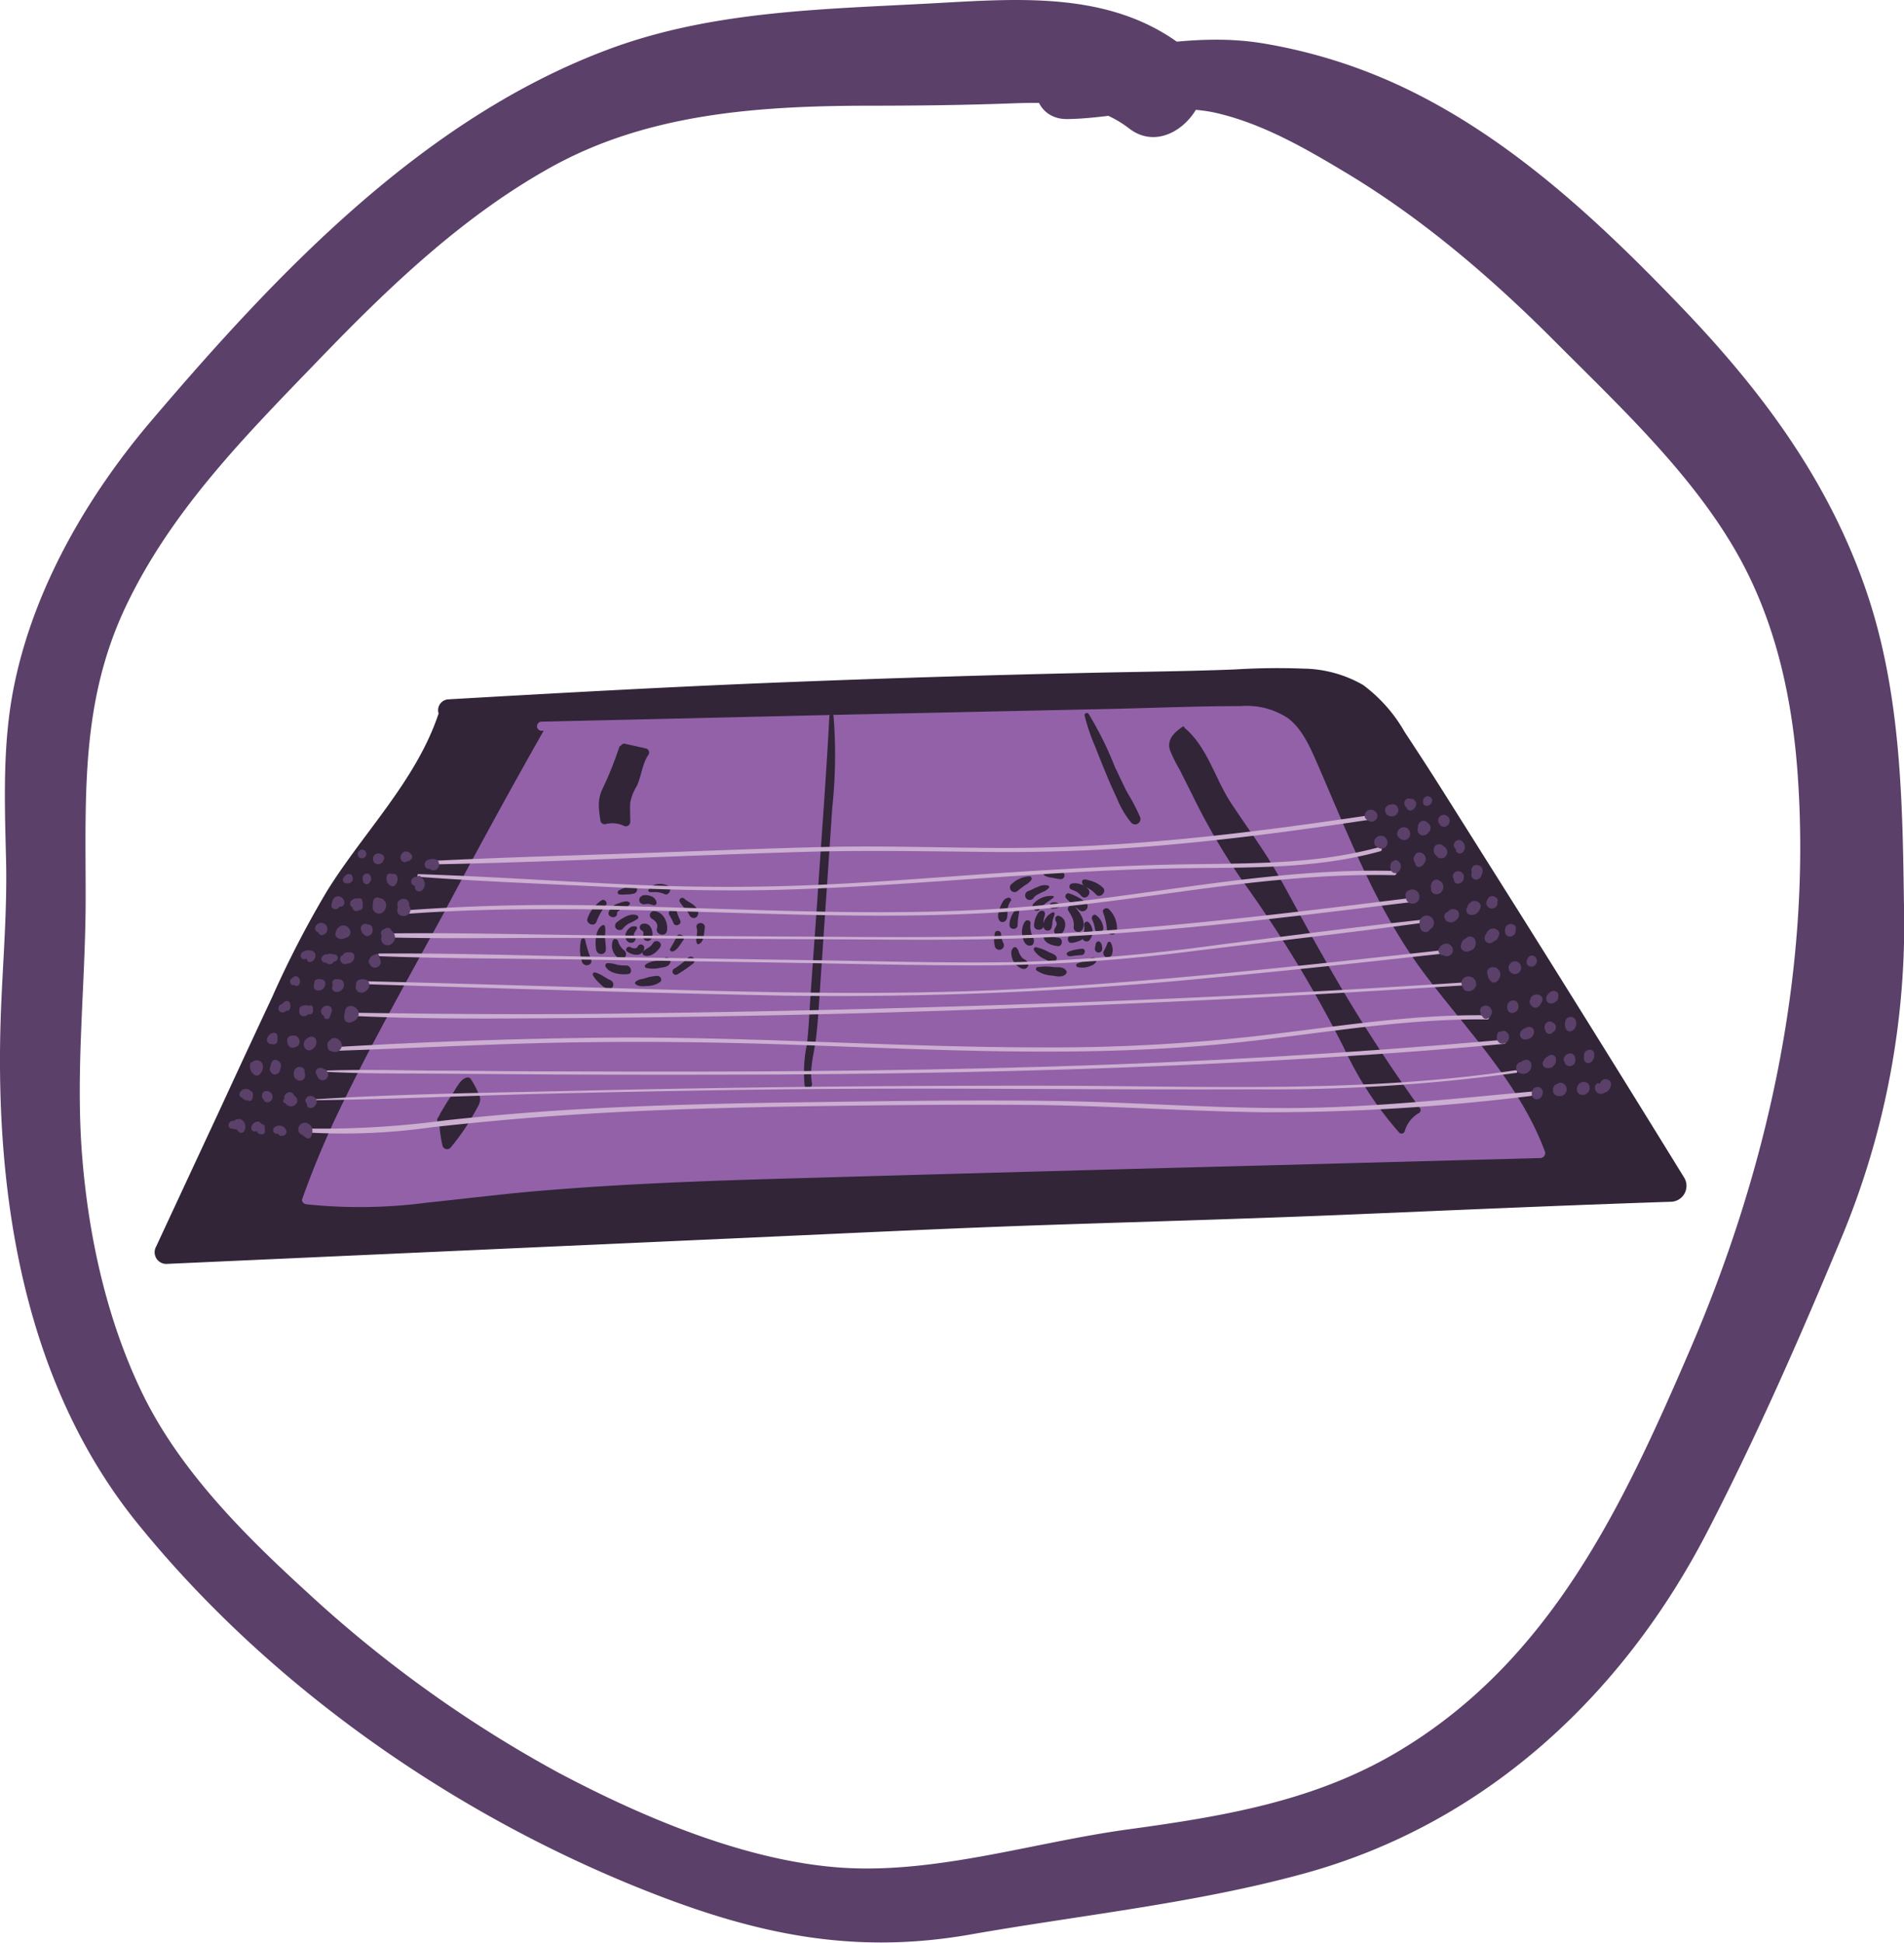 <svg xmlns="http://www.w3.org/2000/svg" viewBox="0 0 232.28 236.9">
  <defs>
    <style>
      .cls-1 {
        fill: #5b4069;
      }

      .cls-2 {
        fill: #312537;
      }

      .cls-3 {
        fill: #9261a8;
      }

      .cls-4 {
        fill: #ccaed1;
      }
    </style>
  </defs>
  <title>Ресурс 3cymbaly</title>
  <g id="Слой_2" data-name="Слой 2">
    <g id="Слой_33" data-name="Слой 33">
      <path class="cls-1" d="M145.05,6.22c-9-7.46-20.63-6.39-31.54-5.8-13.16.71-26.58.9-39.1,5.53C51.8,14.32,34.07,33,18.72,51,10.71,60.33,4,71.84,1.63,84.07.3,90.94.57,97.93.74,104.89.89,111.32.31,117.63.09,124c-.73,21.6,2.76,44.58,16.71,61.79,16.46,20.31,39.7,36.33,64.06,45.56,12.73,4.82,24.11,6.9,37.58,4.53s27.51-3.8,40.77-7.46c22-6.06,38.82-21.73,49.15-41.79,6-11.61,11.36-23.83,16.37-35.89A99.26,99.26,0,0,0,232.27,110c-.17-13.11-.43-26.33-4.9-38.82-4.7-13.16-12.71-23.8-22.31-33.8-9.44-9.83-19.68-19.49-31.9-25.76a65,65,0,0,0-19-6.32c-8.33-1.39-15.71.77-24,1.22-5.09.28-5.17,8,0,8,6.06-.07,12.42-2.13,18.41-.7,5.55,1.32,10.66,4.26,15.51,7.17,9.42,5.63,17.88,12.89,25.61,20.64s16.13,15.6,21.68,24.91c5.22,8.74,7.38,18.72,8,28.81,1.5,23.63-3.83,47.48-13.15,69.13-8.3,19.28-17.16,38.24-36,49.3-10.14,5.94-21.24,7.74-32.73,9.31-11.33,1.56-23.19,5.39-34.67,4.66-11.72-.75-24.47-6.17-34.72-11.61a152.34,152.34,0,0,1-30.65-22c-7.67-7-15.56-14.87-20.13-24.33-4.27-8.85-6.48-18.86-7.28-28.6-.88-10.7.41-21.12.41-31.79,0-12.6-.62-24,5-35.69S30.08,53,39,43.76C47.45,35,56.44,26.38,67.2,20.4c11.78-6.55,25.2-7.47,38.42-7.51,5.81,0,11.58-.06,17.39-.27,5.19-.19,10.47-.25,14.75,3.05,5.36,4.14,12.53-5.08,7.29-9.45Z"/>
    </g>
    <g id="Слой_151" data-name="Слой 151">
      <g id="Слой_153" data-name="Слой 153">
        <path class="cls-2" d="M205.5,143.66q-9.65-15.66-19.43-31.25-4.84-7.69-9.7-15.4c-1.63-2.59-3.3-5.17-5-7.74a18.62,18.62,0,0,0-5.07-5.74,15,15,0,0,0-7.29-2,82.68,82.68,0,0,0-8.33.1c-6.14.24-12.28.29-18.43.43q-18.23.41-36.45,1.13c-13.73.54-27.43,1.3-41.14,2.09A1.32,1.32,0,0,0,53.51,87c-2.73,8.19-9.16,14.47-13.64,21.69a123.29,123.29,0,0,0-6.68,12.92q-3.28,7-6.56,14.11-3.79,8.13-7.58,16.28a1.42,1.42,0,0,0,1.22,2.12L92,150.89c11.91-.53,23.81-1.12,35.72-1.52s23.81-.73,35.72-1.22c13.47-.56,27-1.17,40.43-1.61A1.94,1.94,0,0,0,205.5,143.66Z"/>
      </g>
      <g id="Слой_152" data-name="Слой 152">
        <path class="cls-3" d="M188.49,140.45c-3.12-8.36-9.47-14.74-14.73-21.74-5.92-7.89-9.29-17-13.23-26-.83-1.87-1.72-3.84-3.38-5.12a9.13,9.13,0,0,0-5.81-1.49c-5.35,0-10.71.23-16.06.35l-32.57.7Q84.38,87.58,66,88a.56.56,0,0,0,0,1.11h.32C62.1,96.53,58,104.07,54,111.6c-4,7.35-8.14,14.66-11.83,22.18a111,111,0,0,0-5.29,12.4c-.13.36.19.63.51.67A62.53,62.53,0,0,0,52,146.66c4.78-.5,9.54-1.1,14.33-1.49,9.73-.81,19.49-1.17,29.25-1.45q29.55-.85,59.11-1.62l33.22-.89A.61.61,0,0,0,188.49,140.45Z"/>
      </g>
      <g id="Слой_154" data-name="Слой 154">
        <path class="cls-2" d="M79.74,111.11a.49.49,0,0,0-.24.9c.43.27.82.61.65,1.17-.25.79,1.06,1.13,1.21.34C81.55,112.5,80.92,111.12,79.74,111.11Z"/>
        <path class="cls-2" d="M79.66,115c-.27.47-.71.62-1.12.93a.32.32,0,0,0,.07.58c.76.24,1.53-.41,1.92-1S80,114.46,79.66,115Z"/>
        <path class="cls-2" d="M77.77,111.64c-.81-.38-1.82.3-2.45.76a.59.59,0,0,0-.26.64l0,0a.54.54,0,0,0,.62.36c.23,0,.33-.21.48-.36a2.71,2.71,0,0,1,.54-.42,6.9,6.9,0,0,0,1.11-.59A.28.28,0,0,0,77.77,111.64Z"/>
        <path class="cls-2" d="M76.11,115.85a2.14,2.14,0,0,1-.72-1.11c-.09-.24-.48-.36-.61-.08a1.81,1.81,0,0,0,.74,2.2C76.12,117.3,76.73,116.28,76.11,115.85Z"/>
        <path class="cls-2" d="M77.62,113.37c.16-.12.11-.44-.12-.41,0,0,0,0,0,0l-.07,0a.86.86,0,0,0-.16,0,.63.63,0,0,0-.37.12,1.51,1.51,0,0,0-.52.63,1,1,0,0,0,0,.83.65.65,0,0,0,.93.34.53.53,0,0,0,0-.87,1,1,0,0,1,.07-.23C77.45,113.63,77.55,113.51,77.62,113.37Z"/>
        <path class="cls-2" d="M78.59,115.47a.43.43,0,0,0-.7-.19c-.12.15-.13.28-.32.34a1,1,0,0,1-.68-.14c-.38-.17-.72.36-.34.57a1.82,1.82,0,0,0,1.32.36A.87.87,0,0,0,78.59,115.47Z"/>
        <path class="cls-2" d="M79.37,113.05a.88.88,0,0,0-1.11-.35.43.43,0,0,0,0,.74,1.15,1.15,0,0,1,.2.14.76.76,0,0,1,0,.47.56.56,0,0,0,.38.67.55.55,0,0,0,.68-.38A1.57,1.57,0,0,0,79.37,113.05Z"/>
        <path class="cls-2" d="M76.82,110.07c-.35-.36-1.1,0-1.49.12a1.81,1.81,0,0,0-1.06,1c-.29.72,1.2,1,1,0,0,.12,0,.05.06,0a.93.93,0,0,1,.15-.13,3.76,3.76,0,0,1,.56-.3c.3-.15.65-.2.79-.53A.14.14,0,0,0,76.82,110.07Z"/>
        <path class="cls-2" d="M73.81,114.31c0-.44.08-.89,0-1.32a.2.2,0,0,0-.29-.17c-.91.46-.92,2.05-.81,2.9s1.24.79,1.2,0C73.92,115.25,73.82,114.78,73.81,114.31Z"/>
        <path class="cls-2" d="M76.46,117.73c-.41,0-.81,0-1.22-.1a3.79,3.79,0,0,0-1.1-.19.29.29,0,0,0-.25.44c.43.82,1.89,1,2.71.9C77.24,118.69,77,117.79,76.46,117.73Z"/>
        <path class="cls-2" d="M81,116.88c-.23.24-.87.24-1.19.32a2.3,2.3,0,0,0-1.07.44.24.24,0,0,0,.1.39A3.79,3.79,0,0,0,80.6,118c.5-.08,1-.12,1.17-.64S81.29,116.55,81,116.88Z"/>
        <path class="cls-2" d="M82.53,114.27a15,15,0,0,1-.78,1.42c-.1.25.22.4.41.31.54-.25.87-.92,1.21-1.38S82.73,113.58,82.53,114.27Z"/>
        <path class="cls-2" d="M83,112.27a6.87,6.87,0,0,1-.42-1.06.49.49,0,0,0-.67-.32.48.48,0,0,0-.24.7,8.09,8.09,0,0,1,.51,1C82.37,113.06,83.16,112.74,83,112.27Z"/>
        <path class="cls-2" d="M79.33,109.25a1.65,1.65,0,0,0-.58-.1.76.76,0,0,0-.7.33.52.52,0,0,0,.3.75c.27.11.53-.06.81,0s.43.12.65.15a.3.3,0,0,0,.29-.29A1,1,0,0,0,79.33,109.25Z"/>
        <path class="cls-2" d="M73.38,109.79A4.44,4.44,0,0,0,71.67,112c-.22.61.8,1.06,1.07.45a10.73,10.73,0,0,1,.5-1.09,9.46,9.46,0,0,1,.69-1C74.18,110,73.7,109.58,73.38,109.79Z"/>
        <path class="cls-2" d="M72.11,117a14.69,14.69,0,0,1-.72-2.4.26.26,0,0,0-.49,0,4.77,4.77,0,0,0,.11,2.7C71.27,118,72.37,117.7,72.11,117Z"/>
        <path class="cls-2" d="M74.51,119.55c-.11-.08-.27-.12-.39-.2l-.51-.31a3.6,3.6,0,0,0-1-.46.24.24,0,0,0-.27.35,3.69,3.69,0,0,0,.75.92,3.42,3.42,0,0,0,1,.75.6.6,0,0,0,.72-.41l0,0A.56.56,0,0,0,74.51,119.55Z"/>
        <path class="cls-2" d="M80.21,119a5.48,5.48,0,0,0-1.62.32c-.39.09-.86.13-1.11.48a.11.11,0,0,0,0,.13c.3.39,1,.35,1.41.3a2.85,2.85,0,0,0,1.62-.47C80.86,119.47,80.56,119,80.21,119Z"/>
        <path class="cls-2" d="M84.72,117a.46.46,0,0,0-.33-.33.49.49,0,0,0-.46.12,8.11,8.11,0,0,1-1.69,1.34.39.39,0,0,0,.4.68,18,18,0,0,0,1.86-1.27A.51.51,0,0,0,84.72,117Z"/>
        <path class="cls-2" d="M85,113.17c.19.58-.2,1.25,0,1.81a.2.2,0,0,0,.3.12c.65-.35.56-1.32.68-1.93C86.1,112.29,84.72,112.42,85,113.17Z"/>
        <path class="cls-2" d="M84.58,110.33c-.34-.28-.77-.44-1.09-.74s-.76.08-.54.41a8.34,8.34,0,0,0,.72.94,4,4,0,0,1,.3.39c.12.2.16.41.4.54a.54.54,0,0,0,.72-.19C85.36,111.18,85,110.65,84.58,110.33Z"/>
        <path class="cls-2" d="M81.48,108a2.23,2.23,0,0,0-1.44-.16,1.92,1.92,0,0,0-.61.25c-.2.12-.21.24-.31.39a.2.2,0,0,0,.17.3l0,0,.08,0a.53.53,0,0,0,.18,0c.17,0,.35,0,.53,0a2.89,2.89,0,0,1,1,.25C81.64,109.26,82.05,108.28,81.48,108Z"/>
        <path class="cls-2" d="M77.24,108a3.42,3.42,0,0,0-.93.23,5.08,5.08,0,0,0-.83.36c-.17.1-.17.43.06.47a3.79,3.79,0,0,0,.89,0,3.27,3.27,0,0,0,.94-.11C77.88,108.79,77.83,108,77.24,108Z"/>
        <path class="cls-2" d="M128.38,111.27a2,2,0,0,0-1.07,1.31,2.44,2.44,0,0,1,.1-.8c.09-.27.15-.68-.24-.72s-.6.37-.73.64a2.81,2.81,0,0,0-.29,1.1c-.05.7,1,.75,1.16.18a.5.5,0,0,0,1,0c.08-.25.06-.53.12-.78s.16-.47.22-.71S128.52,111.22,128.38,111.27Z"/>
        <path class="cls-2" d="M129.05,114.33a2.71,2.71,0,0,1-.74-.15,1.75,1.75,0,0,0-.7-.23.31.31,0,0,0-.3.3c.07.77,1.11,1.06,1.74,1.12S129.73,114.35,129.05,114.33Z"/>
        <path class="cls-2" d="M132.77,112.43a.34.34,0,0,0-.51.29c0,.27.06.54,0,.81a3,3,0,0,1-.08.32.53.53,0,0,0-.35-.19c-.28,0-.44.19-.66.3a2,2,0,0,1-.59.16c-.48.06-.37.89.12.85a2.94,2.94,0,0,0,.82-.18,1.62,1.62,0,0,0,.57-.29.51.51,0,0,0,.8.17A1.61,1.61,0,0,0,132.77,112.43Z"/>
        <path class="cls-2" d="M132.44,110a7,7,0,0,0-2-1.06.37.37,0,0,0-.36.62,9.71,9.71,0,0,0,.88.81c-.37-.16-.88.31-.61.71a6,6,0,0,1,.54,1,2.31,2.31,0,0,1,.09,1c0,.69.91.72,1.13.16.37-1-.4-2-1-2.7l.57.45A.61.61,0,1,0,132.44,110Z"/>
        <path class="cls-2" d="M129.24,110.27a.89.89,0,0,0-.56-.24c-.26,0-.55,0-.62.34a.34.34,0,0,0,.16.39c.18.13.34,0,.53,0s.27-.08.4-.12A.21.21,0,0,0,129.24,110.27Z"/>
        <path class="cls-2" d="M129.76,112.09a.84.84,0,0,0-.23-.23.38.38,0,0,0-.13-.09l-.08,0a.27.27,0,0,0-.36-.08.38.38,0,0,0-.23.37c0,.19.11.29.16.45.16.44-.44.71-.26,1.18a.47.47,0,0,0,.44.34c.57,0,.84-.71.88-1.21A1.09,1.09,0,0,0,129.76,112.09Z"/>
        <path class="cls-2" d="M128.47,109.26a2.82,2.82,0,0,0-2.37.92c-.48.46.32,1.22.72.72a4.13,4.13,0,0,1,.84-.83,10.29,10.29,0,0,0,.86-.61A.12.12,0,0,0,128.47,109.26Z"/>
        <path class="cls-2" d="M126,114.19a2.67,2.67,0,0,1-.28-1.62c0-.39-.5-.45-.68-.19a2.3,2.3,0,0,0-.34,1.6c.06.5.29,1.32.92,1.33S126.19,114.59,126,114.19Z"/>
        <path class="cls-2" d="M128,116.13a5.62,5.62,0,0,0-1.63-.63.25.25,0,0,0-.22.38,2.84,2.84,0,0,0,1.33,1.08c.34.17,1.13.6,1.39.08S128.35,116.26,128,116.13Z"/>
        <path class="cls-2" d="M132,115.69c-.22,0-2.21.25-1.83.75.17.22.41.17.66.13s.78-.1,1.17-.12S132.52,115.65,132,115.69Z"/>
        <path class="cls-2" d="M127.91,108a1.61,1.61,0,0,0-1.14.08l-.6.24a3.81,3.81,0,0,1-.71.33.56.56,0,1,0,.64.83c.18-.31.75-.53,1.05-.69a2,2,0,0,0,.83-.55A.18.18,0,0,0,127.91,108Z"/>
        <path class="cls-2" d="M124,110.86a2.79,2.79,0,0,0-.85,1.91c0,.67,1,.66,1,0s.14-1.17.19-1.75C124.44,110.81,124.17,110.75,124,110.86Z"/>
        <path class="cls-2" d="M125.4,117.41c-.12-.34-.48-.41-.72-.64a2.52,2.52,0,0,1-.46-.89c-.08-.18-.27-.49-.51-.36-.58.33-.29,1.37,0,1.81s1.24,1.27,1.68.52A.49.49,0,0,0,125.4,117.41Z"/>
        <path class="cls-2" d="M130.07,118.37c-.34-.52-1-.41-1.51-.44a6.91,6.91,0,0,0-2,0c-.16,0-.25.29-.11.4a3.74,3.74,0,0,0,1.89.63c.61.09,1.36.29,1.76-.29A.29.29,0,0,0,130.07,118.37Z"/>
        <path class="cls-2" d="M133.57,116.8c-.36-.12-.69.13-1,.27s-.74.26-1.11.41a.23.23,0,0,0,0,.44,2.47,2.47,0,0,0,1.4-.07c.41-.14.85-.31.92-.79A.29.29,0,0,0,133.57,116.8Z"/>
        <path class="cls-2" d="M132.75,108.42a2.18,2.18,0,0,0-2-.68.39.39,0,0,0-.1.71,4.87,4.87,0,0,1,.71.3,2.37,2.37,0,0,1,.55.5C132.42,109.82,133.25,109,132.75,108.42Z"/>
        <path class="cls-2" d="M134.6,113.14a2.17,2.17,0,0,0-.87-1.53c-.32-.24-.65.2-.5.5a3.68,3.68,0,0,1,.35,1.17C133.67,113.86,134.67,113.73,134.6,113.14Z"/>
        <path class="cls-2" d="M134.43,115.38a1,1,0,0,0-.05-.25c0-.08-.1-.13-.13-.2a.29.29,0,0,0-.52.06.1.1,0,0,1,0,0,.37.37,0,0,0-.07.14s0,.1,0,.15a1.22,1.22,0,0,0-.09.42.47.47,0,0,0,.33.44.49.49,0,0,0,.51-.21A.86.86,0,0,0,134.43,115.38Z"/>
        <path class="cls-2" d="M125.64,106.86a3.37,3.37,0,0,0-2.16.88.56.56,0,1,0,.68.88c.29-.23.58-.46.88-.67a2.5,2.5,0,0,0,.78-.66A.29.29,0,0,0,125.64,106.86Z"/>
        <path class="cls-2" d="M123.11,109.47c-.55,0-.8.46-1,.93s-.59,1.4-.13,1.91a.47.47,0,0,0,.64,0c.36-.3.25-.83.3-1.26a1.92,1.92,0,0,1,.36-1.15A.26.26,0,0,0,123.11,109.47Z"/>
        <path class="cls-2" d="M122.46,115.12a2.82,2.82,0,0,1-.33-1.23c0-.42-.69-.54-.76-.11a3.59,3.59,0,0,0,0,1.63.56.56,0,0,0,.67.39A.56.56,0,0,0,122.46,115.12Z"/>
        <path class="cls-2" d="M129.39,106.29c-.37,0-.73,0-1.1,0a2,2,0,0,0-.87.15.19.19,0,0,0,0,.32,2,2,0,0,0,.85.25c.33.06.66.14,1,.18C130,107.33,130.08,106.29,129.39,106.29Z"/>
        <path class="cls-2" d="M134.54,108.23a3.43,3.43,0,0,0-1.13-.71,4,4,0,0,0-.59-.18l-.23-.06s-.25-.11-.16,0a.29.29,0,0,0-.43.25c.05.43.27.56.64.73a3.29,3.29,0,0,1,1.09.83C134.22,109.58,135.08,108.73,134.54,108.23Z"/>
        <path class="cls-2" d="M135.26,110.85c-.28-.25-.84,0-.69.4a7.68,7.68,0,0,1,.47,2.11.61.61,0,0,0,1.22,0A3.23,3.23,0,0,0,135.26,110.85Z"/>
        <path class="cls-2" d="M135.73,115.65a2,2,0,0,0-.21-.7.23.23,0,0,0-.42.06,6.64,6.64,0,0,1-.46,1,.53.53,0,1,0,1,.41A1.77,1.77,0,0,0,135.73,115.65Z"/>
        <path class="cls-2" d="M101.69,87.31a.26.26,0,0,0-.51,0c-.4,7.69-1,15.36-1.51,23l-.81,11.38c-.13,1.89-.2,3.78-.42,5.66a16.63,16.63,0,0,0-.28,5c.1.6,1,.35.9-.25-.34-1.82.27-3.7.49-5.51s.32-3.54.44-5.31q.38-5.68.77-11.38t.77-11.38A60.52,60.52,0,0,0,101.69,87.31Z"/>
        <path class="cls-2" d="M78.8,91.27l-2.51-.57a.48.48,0,0,0-.55.24.26.26,0,0,0-.2.18,43,43,0,0,1-2,5c-.7,1.39-.49,2.54-.28,4a.53.53,0,0,0,.63.37,3.27,3.27,0,0,1,2.2.2.54.54,0,0,0,.8-.46c0-.79-.06-1.6,0-2.39a5.87,5.87,0,0,1,.8-2c.58-1.26.64-2.69,1.45-3.86A.5.5,0,0,0,78.8,91.27Z"/>
        <path class="cls-2" d="M139.07,99.6a24.22,24.22,0,0,0-1.51-2.9c-.54-1-1-2.07-1.52-3.11a41.76,41.76,0,0,0-3.21-6.5.27.27,0,0,0-.5.2A22.94,22.94,0,0,0,133.59,91c.43,1.11.88,2.21,1.33,3.31s.85,2,1.33,3a11.07,11.07,0,0,0,1.75,3A.65.65,0,0,0,139.07,99.6Z"/>
        <path class="cls-2" d="M173.26,135.17a195.58,195.58,0,0,1-11.92-18.68c-1.86-3.22-3.57-6.51-5.39-9.75-1.73-3.09-3.84-5.88-5.78-8.84s-2.81-6.62-5.49-9a.42.42,0,0,0-.14-.09c0-.14-.14-.29-.29-.18-1,.69-1.95,1.58-1.5,2.89a18.36,18.36,0,0,0,1.17,2.35l1.51,3a79.5,79.5,0,0,0,6.19,10.6,153.11,153.11,0,0,1,12.31,20.25,42.72,42.72,0,0,0,6.78,10.4.4.4,0,0,0,.66-.18,3.72,3.72,0,0,1,1.75-2.23A.41.41,0,0,0,173.26,135.17Z"/>
        <path class="cls-2" d="M58.55,133.77a12.15,12.15,0,0,0-1.09-2.16.47.47,0,0,0-.52-.21c-.76.15-1.29,1.32-1.69,1.9-.56.82-1.06,1.67-1.57,2.52l0,.05-.29.49a.44.44,0,0,0,.21.63,15.22,15.22,0,0,0,.39,2.73.58.58,0,0,0,.95.25,26.85,26.85,0,0,0,3-4.38C58.24,135,58.7,134.43,58.55,133.77Z"/>
      </g>
      <g id="Слой_156" data-name="Слой 156">
        <path class="cls-4" d="M186.82,133.11c-9.71.89-19.4,1.95-29.17,2s-19.22-.71-28.84-.86c-9.79-.14-19.6,0-29.4.14-9.6.12-19.22.33-28.82.87q-8.16.47-16.29,1.36a113.2,113.2,0,0,1-16.14,1c-.34,0-.33.48,0,.51a76.36,76.36,0,0,0,14.41-.66c4.84-.54,9.67-1,14.52-1.35,9.6-.71,19.2-1,28.82-1.18,9.78-.16,19.57-.28,29.36-.21,9.64.07,19.25.77,28.88.9a260.65,260.65,0,0,0,32.67-2C187.14,133.57,187.15,133.08,186.82,133.11Z"/>
        <path class="cls-4" d="M184.86,130.51c-18.83,2.83-38,1.9-57,1.88s-38.16.17-57.23.61c-10.77.25-21.58.37-32.33,1.05-.07,0-.07.11,0,.11,9.66-.11,19.33-.58,29-.81s19.07-.41,28.61-.52c19.14-.22,38.28.08,57.42,0a218.21,218.21,0,0,0,31.6-2C185.21,130.85,185.1,130.47,184.86,130.51Z"/>
        <path class="cls-4" d="M183.52,126.78q-28.1,2.5-56.27,3.3c-18.8.55-37.6.64-56.4.57q-7.81,0-15.62-.09c-5.33,0-10.68-.21-16,0-.07,0-.07.1,0,.11,4.67.27,9.37.22,14.05.25l14,.1q14.16.06,28.31,0c18.8-.12,37.59-.53,56.36-1.52,10.52-.55,21-1.22,31.52-2.21C183.84,127.26,183.85,126.75,183.52,126.78Z"/>
        <path class="cls-4" d="M181.39,123.8c-9.07-.12-18,1.33-27,2.41a223.33,223.33,0,0,1-27.12,1.51c-18.42,0-36.8-1.44-55.23-1.17q-15.51.21-31,1.12c-.29,0-.3.47,0,.46,9.24-.3,18.47-.83,27.72-1s18.21-.07,27.32.24c18.36.63,36.8,1.7,55.11-.27,10.07-1.08,20.09-2.92,30.26-2.79A.25.25,0,0,0,181.39,123.8Z"/>
        <path class="cls-4" d="M179,119.77q-26.66,1.77-53.36,2.66c-17.73.61-35.47,1-53.21,1.2-10,.09-20,0-30-.15a.19.19,0,0,0,0,.37c8.88.44,17.8.36,26.69.3s17.8-.19,26.7-.38c17.74-.38,35.47-1.06,53.19-1.91,10-.49,20-1.1,30-1.73C179.22,120.11,179.22,119.76,179,119.77Z"/>
        <path class="cls-4" d="M176.11,115.85c-17.11,1.88-34.23,3.81-51.42,4.73s-34.37.35-51.58-.14c-9.63-.28-19.26-.57-28.9-.8-.23,0-.23.35,0,.36,17.19.54,34.37,1.07,51.56,1.41a466.78,466.78,0,0,0,51.54-2.14c9.61-.88,19.2-1.94,28.8-3C176.37,116.24,176.38,115.82,176.11,115.85Z"/>
        <path class="cls-4" d="M173.48,112.15c-8.29.92-16.57,2-24.85,3.06a232.1,232.1,0,0,1-24.27,2.1c-8.31.16-16.64-.1-25-.22l-25-.39c-9.36-.15-18.73-.49-28.09-.43a.16.16,0,1,0,0,.33c8.37.31,16.77.27,25.15.41l24.95.39c8.33.13,16.66.36,25,.31a213,213,0,0,0,24.47-1.77c9.21-1.11,18.42-2.16,27.61-3.4C173.76,112.51,173.71,112.12,173.48,112.15Z"/>
        <path class="cls-4" d="M172.25,109.48c-16.09,2-32.23,4-48.45,4.59-8.14.27-16.28.2-24.42.15s-16.29-.09-24.43-.15c-9.19-.07-18.38-.37-27.56-.25a.25.25,0,0,0,0,.49c8.2.2,16.42,0,24.62.07l24.24.14c8.15,0,16.31.16,24.45,0s16.2-.69,24.27-1.43c9.12-.85,18.2-2,27.28-3.1C172.56,109.93,172.56,109.44,172.25,109.48Z"/>
        <path class="cls-4" d="M170.09,106.2c-15.72-.4-31.14,3.38-46.75,4.51-15.76,1.13-31.56.13-47.32-.22a251.83,251.83,0,0,0-26.64.52c-.28,0-.28.46,0,.44,15.77-1.16,31.54-.33,47.32.06,7.92.19,15.84.25,23.75-.18,7.71-.42,15.35-1.47,23-2.52,8.84-1.21,17.71-2.3,26.65-2.09A.26.26,0,0,0,170.09,106.2Z"/>
        <path class="cls-4" d="M168.36,103.27c-7.21,2-14.73,2-22.16,2.1-7.63.08-15.23.51-22.84,1s-15.42,1.16-23.14,1.51-15.3.35-23,0c-8.72-.39-17.42-1-26.14-1.29-.22,0-.21.31,0,.33,7.79.58,15.61.86,23.41,1.25s15.43.54,23.15.25c15.45-.56,30.83-2.31,46.28-2.54,8.22-.12,16.55.13,24.54-2.1A.29.29,0,0,0,168.36,103.27Z"/>
        <path class="cls-4" d="M167.12,99.4c-14.67,2.2-29.44,4-44.3,4-7.43,0-14.85-.3-22.28-.12s-14.88.49-22.32.75c-8.39.29-16.79.51-25.17.93a.22.22,0,0,0,0,.44c15-.3,30-1.08,45-1.52,7.42-.22,14.83-.07,22.26,0a217.25,217.25,0,0,0,22.38-.88c8.23-.73,16.42-1.85,24.58-3.07C167.61,99.87,167.46,99.35,167.12,99.4Z"/>
      </g>
      <g id="Слой_155" data-name="Слой 155">
        <path class="cls-1" d="M187.94,132.64a.7.7,0,0,0-.91.17.76.76,0,0,0-.15.58s0,0,0,0a.6.6,0,0,0,.6.66.73.73,0,0,0,.69-.59A.7.7,0,0,0,187.94,132.64Z"/>
        <path class="cls-1" d="M191,132.39a.74.74,0,0,0-.81-.34.75.75,0,0,0-.2.1.77.77,0,0,0-.52.54.86.86,0,0,0,0,.22.6.6,0,0,0,.06.39.76.76,0,0,0,.56.35.65.65,0,0,0,.31,0l.1,0A.85.85,0,0,0,191,132.39Z"/>
        <path class="cls-1" d="M193.8,132.2a.78.78,0,0,0-.61-.28.83.83,0,0,0-.66.37,1.05,1.05,0,0,0-.16.59.63.63,0,0,0,.67.62.83.83,0,0,0,.81-.48A.78.78,0,0,0,193.8,132.2Z"/>
        <path class="cls-1" d="M196.13,131.64a.66.66,0,0,0-.75.16s-.06.1-.09.14a1.43,1.43,0,0,0-.14.2.36.36,0,0,0-.51.21.83.83,0,0,0-.07.35,1.12,1.12,0,0,0,.12.35.74.74,0,0,0,.87.29,1.2,1.2,0,0,0,.25-.13.8.8,0,0,0,.31-.15,1.26,1.26,0,0,0,.43-.88A.56.56,0,0,0,196.13,131.64Z"/>
        <path class="cls-1" d="M186.8,129.68a.61.61,0,0,0-.75-.43h0a.92.92,0,0,0-.45.23.72.72,0,0,0-.42.2.7.7,0,0,0-.12.86.82.82,0,0,0,.6.38.77.77,0,0,0,.37,0,1,1,0,0,0,.65-.46A1.07,1.07,0,0,0,186.8,129.68Z"/>
        <path class="cls-1" d="M189.8,129a.53.53,0,0,0-.63-.36.7.7,0,0,0-.38.22.71.71,0,0,0-.28.18.66.66,0,0,0-.16.28.45.45,0,0,0-.16.35.58.58,0,0,0,.44.56,1.09,1.09,0,0,0,.31,0,.7.7,0,0,0,.32-.05.86.86,0,0,0,.38-.35A1,1,0,0,0,189.8,129Z"/>
        <path class="cls-1" d="M191.76,128.48c-.42-.13-1,.24-1,.71a.6.6,0,0,0,.14.37.54.54,0,0,0,.15.29.7.7,0,0,0,1.06-.22C192.27,129.26,192.21,128.62,191.76,128.48Z"/>
        <path class="cls-1" d="M194.49,128.58a.45.45,0,0,0-.07-.3.51.51,0,0,0-.32-.26.75.75,0,0,0-.66.18.66.66,0,0,0-.19.64.64.64,0,0,0,.06.54.53.53,0,0,0,.72.19,1.11,1.11,0,0,0,.41-.54A1,1,0,0,0,194.49,128.58Z"/>
        <path class="cls-1" d="M183.33,125.77a.47.47,0,0,0-.26,0,.34.34,0,0,0-.14.05.23.23,0,0,0-.2.11.7.7,0,0,0-.08.23s0,0,0,.05,0,0,0,0a.82.82,0,0,0,.35,1,.8.8,0,1,0,.36-1.54Z"/>
        <path class="cls-1" d="M187,125.41a.62.62,0,0,0-.62-.17.5.5,0,0,0-.24.12.68.68,0,0,0-.41.21l0,0h0a.67.67,0,0,0-.14,1,.71.71,0,0,0,.78.13.8.8,0,0,0,.61-.38A.77.77,0,0,0,187,125.41Z"/>
        <path class="cls-1" d="M189.8,125.13a.61.61,0,0,0-.19-.33.88.88,0,0,0-.17-.12.59.59,0,0,0-.65-.06.72.72,0,0,0-.31.91.41.41,0,0,0,.05.09.45.45,0,0,0,.08.22.5.5,0,0,0,.78.09l0-.05A.66.66,0,0,0,189.8,125.13Z"/>
        <path class="cls-1" d="M192.27,124.63h0a1,1,0,0,1,0-.12.68.68,0,0,0-.81-.5.7.7,0,0,0-.52.7v0a1.18,1.18,0,0,0,.12.8.54.54,0,0,0,.73.19,1,1,0,0,0,.46-.58.85.85,0,0,0,.06-.31A1.5,1.5,0,0,0,192.27,124.63Z"/>
        <path class="cls-1" d="M181.89,123a.73.73,0,0,0-1.28,0,.55.55,0,0,0,0,.45.66.66,0,0,0,.24.49l.1.15a.48.48,0,0,0,.36.14.54.54,0,0,0,.36-.14,1,1,0,0,0,.24-.33A.75.75,0,0,0,181.89,123Z"/>
        <path class="cls-1" d="M185.16,122.37l0-.07a.67.67,0,0,0-.58-.31.75.75,0,0,0-.67.5,1.11,1.11,0,0,0,0,.6.59.59,0,0,0,.72.41.94.94,0,0,0,.55-.41A.76.76,0,0,0,185.16,122.37Z"/>
        <path class="cls-1" d="M188.18,121.81a.52.52,0,0,0-.16-.32.78.78,0,0,0-.58-.23.86.86,0,0,0-.68.39,1.06,1.06,0,0,0-.09.25.51.51,0,0,0,0,.52,1,1,0,0,0,.38.39.56.56,0,0,0,.66-.08,2.26,2.26,0,0,0,.4-.57A.61.61,0,0,0,188.18,121.81Z"/>
        <path class="cls-1" d="M190.1,121.56v-.09h0a.84.84,0,0,0,0-.27.6.6,0,0,0-.73-.35.92.92,0,0,0-.29.17h0a.9.9,0,0,0-.44.78.56.56,0,0,0,.57.57,1,1,0,0,0,.56-.22l.14-.08A.64.64,0,0,0,190.1,121.56Z"/>
        <path class="cls-1" d="M179.37,119.09a.93.93,0,0,0-.71.11.76.76,0,0,0-.28,1l.05.07a.66.66,0,0,0,.45.57,1,1,0,0,0,1.19-.65A.93.93,0,0,0,179.37,119.09Z"/>
        <path class="cls-1" d="M182.75,118.18a.89.89,0,0,0-.55-.24.82.82,0,0,0-.61.21.61.61,0,0,0-.08.74.73.73,0,0,0,.21.56.22.22,0,0,0,.05.08.57.57,0,0,0,.41.27.53.53,0,0,0,.48-.16.83.83,0,0,0,.19-.26l.08-.12A.91.91,0,0,0,182.75,118.18Z"/>
        <path class="cls-1" d="M185.45,117.57a.74.74,0,0,0-.62-.36.77.77,0,0,0-.3.06.85.85,0,0,0-.21.14.53.53,0,0,0-.12.14l-.06.08a.77.77,0,1,0,1.31-.06Z"/>
        <path class="cls-1" d="M187.27,116.67a.57.57,0,0,0-.38-.16.48.48,0,0,0-.41.21.13.13,0,0,0,0,0,.66.66,0,0,0-.17.23.78.78,0,0,0,0,.65.53.53,0,0,0,.33.24.58.58,0,0,0,.41,0,.81.81,0,0,0,.43-.49A.67.67,0,0,0,187.27,116.67Z"/>
        <path class="cls-1" d="M176.66,115.08a1,1,0,0,0-1.15.67.59.59,0,0,0,.42.73l.06,0h.11a.72.72,0,0,0,.24.1h0a.77.77,0,0,0,.89-.52A.84.84,0,0,0,176.66,115.08Z"/>
        <path class="cls-1" d="M179.94,114.55a.68.68,0,0,0-1.14-.09.82.82,0,0,0-.29.18.71.71,0,0,0-.21.41.64.64,0,0,0,0,.67.74.74,0,0,0,1,.22.89.89,0,0,0,.57-.37A1.06,1.06,0,0,0,179.94,114.55Z"/>
        <path class="cls-1" d="M182.59,113.34a.77.77,0,0,0-.66-.09.75.75,0,0,0-.38.25,0,0,0,0,1,0,0,.77.77,0,0,0-.24.39h0a.74.74,0,0,0-.09.85.59.59,0,0,0,.64.25.93.93,0,0,0,.38-.2,1.06,1.06,0,0,0,.43-.32,1.49,1.49,0,0,0,.22-.48A.6.6,0,0,0,182.59,113.34Z"/>
        <path class="cls-1" d="M184.83,112.88a.27.27,0,0,0-.12-.09c.11.07.11.08,0,0l-.15-.09a.67.67,0,0,0-.6.06.78.78,0,0,0-.35.79s0,0,0,0a.59.59,0,0,0,.59.66.76.76,0,0,0,.61-.36.62.62,0,0,0,.09-.26,1.1,1.1,0,0,0,0-.18A.55.55,0,0,0,184.83,112.88Z"/>
        <path class="cls-1" d="M174.51,111.78a.89.89,0,0,0-1.06.09.8.8,0,0,0-.25.79.29.29,0,0,0,0,.13,1.22,1.22,0,0,0,.13.53.68.68,0,0,0,.68.33.64.64,0,0,0,.45-.33.94.94,0,0,0,.44-.54A.87.87,0,0,0,174.51,111.78Z"/>
        <path class="cls-1" d="M178,111.49a.62.62,0,0,0-.46-.59,1.34,1.34,0,0,0-.35-.05.67.67,0,0,0-.48.25.86.86,0,0,0-.13.14l-.1,0a.61.61,0,0,0-.2.82.82.82,0,0,0,.69.42.88.88,0,0,0,.5-.16A.94.94,0,0,0,178,111.49Z"/>
        <path class="cls-1" d="M180.34,110a.86.86,0,0,0-.51-.14.67.67,0,0,0-.51.27.72.72,0,0,0-.32.5.55.55,0,0,0-.1.22.61.61,0,0,0,.1.49.59.59,0,0,0,.44.22.58.58,0,0,0,.23,0,.68.68,0,0,0,.33-.09,1.34,1.34,0,0,0,.61-.79A.59.59,0,0,0,180.34,110Z"/>
        <g>
          <path class="cls-1" d="M182.73,109.78a1,1,0,0,0-.09-.22l-.1-.12-.07,0,0,0-.13-.1a.79.79,0,0,0-.3-.08.59.59,0,0,0-.56.43s0,0,0,0a.62.62,0,0,0-.14.6.72.72,0,0,0,.49.48.7.7,0,0,0,.67-.2.75.75,0,0,0,.18-.31s0-.09,0-.14a1,1,0,0,1,0-.17A1.1,1.1,0,0,0,182.73,109.78Z"/>
          <path class="cls-1" d="M182.72,110.13h0s0-.11,0,0A.08.08,0,0,0,182.72,110.13Z"/>
        </g>
        <path class="cls-1" d="M173.12,109.07a.86.86,0,0,0-.62-.58.91.91,0,0,0-.86.23.57.57,0,0,0-.13.64.78.78,0,0,0,.24.61.88.88,0,0,0,.79.2A.83.83,0,0,0,173.12,109.07Z"/>
        <path class="cls-1" d="M175.82,107.53l-.18-.13a.65.65,0,0,0-.22-.11.63.63,0,0,0-.36,0,.67.67,0,0,0-.37.29.43.43,0,0,0,0,.07,1.24,1.24,0,0,0-.1.2.58.58,0,0,0,0,.41.67.67,0,0,0,.17.61.79.79,0,0,0,1.19-.26A.87.87,0,0,0,175.82,107.53Z"/>
        <path class="cls-1" d="M178.6,106.94c0,.08,0,0,0,0a.35.35,0,0,0,0-.17.68.68,0,0,0-.17-.28.73.73,0,0,0-.73-.23.62.62,0,0,0-.43.76,1.17,1.17,0,0,0,.05.11,1.87,1.87,0,0,0,.07.22l0,.08a.51.51,0,0,0,.36.31.72.72,0,0,0,.82-.61s0-.07,0-.1S178.58,106.82,178.6,106.94Z"/>
        <path class="cls-1" d="M180.33,105.49h0l-.08,0a.61.61,0,0,0-.74.67.71.71,0,0,0,.05.29.51.51,0,0,0-.05.4.61.61,0,0,0,.57.42.68.68,0,0,0,.56-.33.92.92,0,0,0,.09-.23,1.63,1.63,0,0,0,.09-.19A.74.74,0,0,0,180.33,105.49Z"/>
        <path class="cls-1" d="M170.71,105.12l-.05,0A.41.41,0,0,0,170,105l-.08,0a.63.63,0,0,0-.29.55c-.11.46.2,1.06.75.89A.85.85,0,0,0,170.71,105.12Z"/>
        <path class="cls-1" d="M173.43,104a.66.66,0,0,0-.77.17l0,.08a.71.71,0,0,0,0,1,.42.42,0,0,0,.09.29.46.46,0,0,0,.48.16.64.64,0,0,0,.44-.36.68.68,0,0,0,.23-.36A.79.79,0,0,0,173.43,104Z"/>
        <path class="cls-1" d="M176.46,103.53a1,1,0,0,0-.37-.37.76.76,0,0,0-.89-.12.6.6,0,0,0-.27.46v0a.76.76,0,0,0,.33.86h0a.72.72,0,0,0,.19.2.7.7,0,0,0,.9-.13A.77.77,0,0,0,176.46,103.53Z"/>
        <path class="cls-1" d="M178.63,102.94a1,1,0,0,0-.36-.44.57.57,0,0,0-.55,0,.6.6,0,0,0-.36.56.53.53,0,0,0,.24.45v0a.57.57,0,0,0,.08.34.48.48,0,0,0,.65.17A.86.86,0,0,0,178.63,102.94Z"/>
        <path class="cls-1" d="M168.49,101.91a.8.8,0,0,0-.67.31.71.71,0,0,0-.07.84.52.52,0,0,0,.29.22l.1.09a.74.74,0,0,0,1.11-.46A.81.81,0,0,0,168.49,101.91Z"/>
        <path class="cls-1" d="M171.69,101a.79.79,0,0,0-1,.12.85.85,0,0,0-.24.46.67.67,0,0,0,.29.62.75.75,0,0,0,.75.21.74.74,0,0,0,.54-.71A.86.86,0,0,0,171.69,101Z"/>
        <path class="cls-1" d="M174.41,100.58a.8.8,0,0,0-.28-.27.59.59,0,0,0-.75-.16.77.77,0,0,0-.39.76.55.55,0,0,0-.06.26.71.71,0,0,0,.54.69.77.77,0,0,0,.77-.32A.72.72,0,0,0,174.41,100.58Z"/>
        <path class="cls-1" d="M176.48,99.46a.69.69,0,0,0-.82.08.68.68,0,0,0-.12.83.65.65,0,0,0,.13.16.34.34,0,0,0,.18.21.69.69,0,0,0,.35.08.7.7,0,0,0,.43-.19.77.77,0,0,0,.22-.59A.67.67,0,0,0,176.48,99.46Z"/>
        <path class="cls-1" d="M167.84,99a.83.83,0,0,0-.83-.23.72.72,0,0,0-.44.34.65.65,0,0,0,0,.66.62.62,0,0,0,.26.22h0a.71.71,0,0,0,.47.2.73.73,0,0,0,.64-.35A.71.71,0,0,0,167.84,99Z"/>
        <path class="cls-1" d="M170.51,98.44a.65.65,0,0,0-.8-.33.43.43,0,0,0-.16,0,.36.36,0,0,0-.18.07.6.6,0,0,0-.3.25.69.69,0,0,0,0,.73.84.84,0,0,0,1.31.14A.74.74,0,0,0,170.51,98.44Z"/>
        <path class="cls-1" d="M172.61,97.62a.54.54,0,0,0-.28-.19,3.25,3.25,0,0,0-.45-.06.55.55,0,0,0-.49.29.63.63,0,0,0,0,.55.58.58,0,0,0,.17.23.61.61,0,0,0,.15.24.46.46,0,0,0,.48.13.84.84,0,0,0,.46-.37.81.81,0,0,0,.12-.5A.62.62,0,0,0,172.61,97.62Z"/>
        <path class="cls-1" d="M174.61,97.3a.57.57,0,0,0-1,.43.47.47,0,0,0,0,.21.45.45,0,0,0,.32.32.59.59,0,0,0,.43-.07.7.7,0,0,0,.33-.44A.48.48,0,0,0,174.61,97.3Z"/>
        <path class="cls-1" d="M37.58,137a.81.81,0,0,0-1.19.73.67.67,0,0,0,.46.64h.07a.22.22,0,0,0,.23.19h0a.7.7,0,0,0,.36.25.41.41,0,0,0,.48-.28,1.24,1.24,0,0,0,.09-.38A1,1,0,0,0,37.58,137Z"/>
        <path class="cls-1" d="M34.89,137.76a.92.92,0,0,0-1.47-.24.44.44,0,0,0,0,.57.46.46,0,0,0,.47.15l.06.07.1.07v0a.27.27,0,0,0,.31.13l.08,0a.54.54,0,0,0,.4-.19A.49.49,0,0,0,34.89,137.76Z"/>
        <path class="cls-1" d="M31.89,137.06h0l-.05,0h0l0-.07a.42.42,0,0,0-.38-.22.84.84,0,0,0-.81.78.42.42,0,0,0,.65.35.68.68,0,0,0,.67.43.35.35,0,0,0,.34-.34l0-.5A.39.39,0,0,0,31.89,137.06Z"/>
        <path class="cls-1" d="M29.37,136.48a.89.89,0,0,0-.84.2.37.37,0,0,0-.21,0,.56.56,0,0,0-.44.47.4.4,0,0,0,.51.45l0,0a.43.43,0,0,0,.46.07.9.9,0,0,0,.5.46.36.36,0,0,0,.4-.16A1,1,0,0,0,29.37,136.48Z"/>
        <path class="cls-1" d="M38.55,134a.78.78,0,0,0-.62-.36.59.59,0,0,0-.67.54.48.48,0,0,0,.19.39,1.7,1.7,0,0,0,0,.22.46.46,0,0,0,.43.33.75.75,0,0,0,.63-.39A.73.73,0,0,0,38.55,134Z"/>
        <path class="cls-1" d="M35.88,133.59a.59.59,0,0,0-.54-.41.68.68,0,0,0-.6.39.4.4,0,0,0-.05.35.35.35,0,0,0,0,.08.27.27,0,0,0,0,.48l.14.06a.81.81,0,0,0,1.44-.18A.79.79,0,0,0,35.88,133.59Z"/>
        <path class="cls-1" d="M33.15,133.39a.76.76,0,0,0-.39-.31.5.5,0,0,0-.43,0l-.09,0a.65.65,0,0,0-.17.91l.1.11a.47.47,0,0,0,.34.3.6.6,0,0,0,.71-.47A.66.66,0,0,0,33.15,133.39Z"/>
        <path class="cls-1" d="M30.85,133.39a.43.43,0,0,0-.29-.39.41.41,0,0,0-.13-.1.84.84,0,0,0-1.21.42.44.44,0,0,0,.16.47.71.71,0,0,0,.18.08.72.72,0,0,0,.65.31l.12.06a.37.37,0,0,0,.46-.26A1.31,1.31,0,0,0,30.85,133.39Z"/>
        <path class="cls-1" d="M39.9,130.62c0-.07,0-.07,0,0l0,0-.09-.12a.64.64,0,0,0-.31-.15.7.7,0,0,0-.23-.11.68.68,0,0,0-.52.06.51.51,0,0,0-.24.5.45.45,0,0,0,.17.3.62.62,0,0,0,.08.24.66.66,0,0,0,.79.36A.7.7,0,0,0,39.9,130.62Z"/>
        <path class="cls-1" d="M37.15,130.75a.82.82,0,0,0,0-.26.52.52,0,0,0-.5-.38.69.69,0,0,0-.8.62.31.31,0,0,0,0,.18l0,0a.7.7,0,0,0,.33.72.67.67,0,0,0,.91-.09A.84.84,0,0,0,37.15,130.75Z"/>
        <path class="cls-1" d="M34.18,130.37a1,1,0,0,0,.11-.43.76.76,0,0,0-.71-.71.45.45,0,0,0-.4.23A1.69,1.69,0,0,0,33,130a.7.7,0,0,0,.39,1,.44.44,0,0,0,.4-.07.4.4,0,0,0,.21-.12A.73.73,0,0,0,34.18,130.37Z"/>
        <path class="cls-1" d="M32.07,129.88a.77.77,0,0,0-1.1-.51l-.13.1a.33.33,0,0,0-.31.27,1.21,1.21,0,0,0,.59,1.37.44.44,0,0,0,.5-.06A1.24,1.24,0,0,0,32.07,129.88Z"/>
        <path class="cls-1" d="M41.7,127.44a.86.86,0,0,0-.33-.63.81.81,0,0,0-.9-.17.64.64,0,0,0-.2.2.59.59,0,0,0-.29.33.71.71,0,0,0,0,.5.46.46,0,0,0,.43.48.94.94,0,0,0,.23.1A.83.83,0,0,0,41.7,127.44Z"/>
        <path class="cls-1" d="M38.56,126.79a.6.6,0,0,0-.83-.33.63.63,0,0,0-.23.16.79.79,0,0,0-.44.75.81.81,0,0,0,.25.56.62.62,0,0,0,.8,0A1,1,0,0,0,38.56,126.79Z"/>
        <path class="cls-1" d="M36.33,126.47a.7.7,0,0,0-.71-.17l-.14,0a.61.61,0,0,0-.42.39.37.37,0,0,0,0,.34.78.78,0,0,0,.25.59.58.58,0,0,0,.5.14.5.5,0,0,0,.26-.11.36.36,0,0,0,.26-.11A.77.77,0,0,0,36.33,126.47Z"/>
        <path class="cls-1" d="M33.85,127a.43.43,0,0,0,0,0,3.53,3.53,0,0,0,0-.65.42.42,0,0,0-.53-.4.93.93,0,0,0-.76.85.53.53,0,0,0,.58.52l.1,0a.37.37,0,0,0,.31,0,.39.39,0,0,0,.27-.27h0Z"/>
        <g>
          <path class="cls-1" d="M43.72,123.33a.89.89,0,0,0-.39-.5,1,1,0,0,0-.31-.14.72.72,0,0,0-.94.65s0,0,0,0a.19.19,0,0,0,0,.08v.05a.08.08,0,0,0,0,0,1.11,1.11,0,0,0-.08.3h0v.05a.42.42,0,0,0,0,.27.36.36,0,0,0,0,.11.2.2,0,0,0,0,.07.6.6,0,0,0,.72.41,1.53,1.53,0,0,0,.82-.46A1,1,0,0,0,43.72,123.33Z"/>
          <path class="cls-1" d="M42,123.85s0,0,0,0v0Z"/>
        </g>
        <path class="cls-1" d="M40.28,122.74a.74.74,0,0,0-1.12.62.51.51,0,0,0,.31.46,1.47,1.47,0,0,0,.08.25.38.38,0,0,0,.39.19.4.4,0,0,0,.32-.28.36.36,0,0,0,0-.09,2.37,2.37,0,0,0,.21-.6A.5.5,0,0,0,40.28,122.74Z"/>
        <path class="cls-1" d="M38.18,123.19a.2.2,0,0,0,0-.08c0-.09,0-.23,0-.31a.31.31,0,0,0-.48-.15,1.22,1.22,0,0,0-.84,0,.49.49,0,0,0-.35.46v.3a.48.48,0,0,0,.24.42.68.68,0,0,0,.86-.18l0,0A.4.4,0,0,0,38.18,123.19Z"/>
        <path class="cls-1" d="M35.39,122.35a.42.42,0,0,0-.29-.29.43.43,0,0,0-.4.11l-.31.27,0,0a.52.52,0,0,0-.41.38.51.51,0,0,0,.13.5l0,0a.58.58,0,0,0,.64.08.56.56,0,0,0,.18-.16l0,0a.38.38,0,0,0,.46-.26A1.23,1.23,0,0,0,35.39,122.35Z"/>
        <path class="cls-1" d="M45.05,120a.58.58,0,0,0-.41-.53,1.28,1.28,0,0,0-.82,0,.55.55,0,0,0-.39.58l0,.1a.68.68,0,0,0,.22.76.83.83,0,0,0,1-.07A.92.92,0,0,0,45.05,120Z"/>
        <path class="cls-1" d="M41.84,119.67a.6.6,0,0,0-.54-.25,1,1,0,0,0-.45,0,.43.43,0,0,0-.31.36.52.52,0,0,0,.05.27,1.07,1.07,0,0,0-.07.44.45.45,0,0,0,.22.38.8.8,0,0,0,.75,0,1.06,1.06,0,0,0,.44-.54A.79.79,0,0,0,41.84,119.67Z"/>
        <path class="cls-1" d="M39.68,119.78a.47.47,0,0,0-.32-.32,1.13,1.13,0,0,0-.81,0,.44.44,0,0,0-.2.46.75.75,0,0,0-.07.4.51.51,0,0,0,.34.44.63.63,0,0,0,.27,0h0a.4.4,0,0,0,.39-.11l.05,0,.09-.08A.85.85,0,0,0,39.68,119.78Z"/>
        <path class="cls-1" d="M36.59,119.52a.74.74,0,0,0-.31-.44.41.41,0,0,0-.48.07l-.07.06-.08.05a.52.52,0,0,0-.28.46.44.44,0,0,0,.43.42.47.47,0,0,0,.17,0,.31.31,0,0,0,.22.09.35.35,0,0,0,.3-.17A.66.66,0,0,0,36.59,119.52Z"/>
        <path class="cls-1" d="M46.37,117a.52.52,0,0,0-.14-.3.25.25,0,0,0-.22-.37.52.52,0,0,0-.35.13h-.09a.68.68,0,0,0-.47.46h0a.47.47,0,0,0-.11.44.43.43,0,0,0,.14.23.54.54,0,0,0,.13.22.72.72,0,0,0,1.2-.49A.77.77,0,0,0,46.37,117Z"/>
        <path class="cls-1" d="M43.22,116.47a.47.47,0,0,0-.44-.34c-.31,0-.6-.06-.84.17a.37.37,0,0,0-.11.2.24.24,0,0,0-.21.06.64.64,0,0,0,.37,1,.66.66,0,0,0,.44-.08h.14A.87.87,0,0,0,43.22,116.47Z"/>
        <path class="cls-1" d="M41.21,116.75a.44.44,0,0,0-.45-.38.41.41,0,0,0-.16,0,.76.76,0,0,0-.66,0,.66.66,0,0,0-.71.45c-.1.3.23.66.53.54h0a.58.58,0,0,0,.76.13.41.41,0,0,0,.19-.24A.47.47,0,0,0,41.21,116.75Z"/>
        <path class="cls-1" d="M38.21,116c-.47-.22-1.37-.17-1.52.43a.43.43,0,0,0,.41.54,1,1,0,0,0,.3-.08.6.6,0,0,0,.16.33.33.33,0,0,0,.33.09.78.78,0,0,0,.53-.5A.63.63,0,0,0,38.21,116Z"/>
        <path class="cls-1" d="M48.14,114a1.08,1.08,0,0,0-.36-.5s0,0,0,0a.52.52,0,0,0-.74-.3l-.12.07a.56.56,0,0,0-.35.86,1,1,0,0,0-.07.31.79.79,0,0,0,1,.8A1,1,0,0,0,48.14,114Z"/>
        <path class="cls-1" d="M45.45,113.28a.61.61,0,0,0-.15-.39.6.6,0,0,0-.35-.16h-.09l0,0a.56.56,0,0,0-.84.6.31.31,0,0,0,.09.17s0,0,0,0a.47.47,0,0,0,.24.39.62.62,0,0,0,.47.27.73.73,0,0,0,.56-.37A.85.85,0,0,0,45.45,113.28Z"/>
        <path class="cls-1" d="M42.7,113.44a.87.87,0,0,0-1-.58,1.13,1.13,0,0,0-.77.92.51.51,0,0,0,.23.57.89.89,0,0,0,1,0A.66.66,0,0,0,42.7,113.44Z"/>
        <path class="cls-1" d="M39.45,112.57a.94.94,0,0,0-.5,0,.78.78,0,0,0-.5.5.5.5,0,0,0,.28.58h.06a.5.5,0,0,0,.63.35.77.77,0,0,0,.44-.37A.76.76,0,0,0,39.45,112.57Z"/>
        <path class="cls-1" d="M49.92,110.44a1.23,1.23,0,0,0,0-.27.68.68,0,0,0-.67-.57.78.78,0,0,0-.73.44.69.69,0,0,0,0,.49,1.18,1.18,0,0,0,0,.2l0,0a.67.67,0,0,0,.45.94,1,1,0,0,0,.92-.23A.85.85,0,0,0,49.92,110.44Z"/>
        <path class="cls-1" d="M46.61,109.59a.76.76,0,0,0-.32-.08.49.49,0,0,0-.52,0,.5.5,0,0,0-.24.46.46.46,0,0,0-.05.2.61.61,0,0,0,0,.3.77.77,0,0,0,1.41.56A.94.94,0,0,0,46.61,109.59Z"/>
        <path class="cls-1" d="M44.2,109.94v-.1a.32.32,0,0,0-.4-.29.78.78,0,0,0-.22,0,1,1,0,0,0-.74.28.53.53,0,0,0-.1.54.59.59,0,0,0,.25.27.49.49,0,0,0,.61.45l.22-.11a.4.4,0,0,0,.44-.39v-.4A.43.43,0,0,0,44.2,109.94Z"/>
        <path class="cls-1" d="M41.82,109.55a.79.79,0,0,0-.82-.22c-.42.16-.53.76-.58,1.15a.53.53,0,0,0,1,.06.44.44,0,0,0,.28,0C42.14,110.34,42.06,109.81,41.82,109.55Z"/>
        <path class="cls-1" d="M51.65,107.24l-.13-.15,0,0-.11-.08a.3.3,0,0,0-.36-.2,1.17,1.17,0,0,0-.24.09.78.78,0,0,0-.53.28.5.5,0,0,0,0,.65.51.51,0,0,0,.35.19,2.43,2.43,0,0,0,0,.3.53.53,0,0,0,.76.31A1,1,0,0,0,51.65,107.24Z"/>
        <path class="cls-1" d="M48.46,106.89a.43.43,0,0,0-.32-.32.74.74,0,0,0-.39,0h0a.38.38,0,0,0-.52.14,1,1,0,0,0,0,.83.28.28,0,0,0,.08.15,1.05,1.05,0,0,0,.49.38.39.39,0,0,0,.39-.11A1.1,1.1,0,0,0,48.46,106.89Z"/>
        <path class="cls-1" d="M45.21,106.82a.5.5,0,0,0-.57-.29.59.59,0,0,0-.39.39.71.71,0,0,0,0,.29.64.64,0,0,0,.28.56c.33.19.67-.17.73-.47A.72.72,0,0,0,45.21,106.82Z"/>
        <path class="cls-1" d="M43,106.91a.35.35,0,0,0-.06-.14.25.25,0,0,0-.23-.18.48.48,0,0,0-.29,0,.54.54,0,0,0-.3.21l-.05,0-.11.13a.68.68,0,0,0-.12.26.4.4,0,0,0,.26.48.79.79,0,0,0,.8-.14A.58.58,0,0,0,43,106.91Z"/>
        <path class="cls-1" d="M53.45,105a.75.75,0,0,0-.56-.25,1.3,1.3,0,0,0-.86.2.56.56,0,0,0,.43,1h0a.67.67,0,0,0,.44.18.71.71,0,0,0,.67-.7A.74.74,0,0,0,53.45,105Z"/>
        <path class="cls-1" d="M50.29,104.45a.44.44,0,0,0-.2-.34A.34.34,0,0,0,50,104a.75.75,0,0,0-.45-.18.63.63,0,0,0-.4.14.76.76,0,0,0-.27.78.52.52,0,0,0,.36.37h0a.51.51,0,0,0,.45-.1.38.38,0,0,0,.38-.17A.41.41,0,0,0,50.29,104.45Z"/>
        <path class="cls-1" d="M46.55,104.19a.66.66,0,0,0-.58-.1.61.61,0,0,0-.44.77v0a.52.52,0,0,0,.27.43.67.67,0,0,0,.5.07.7.7,0,0,0,.31-.18.77.77,0,0,0,.17-.27.22.22,0,0,1,.05-.08A.45.45,0,0,0,46.55,104.19Z"/>
        <path class="cls-1" d="M44.6,103.84a.46.46,0,0,0-.15-.16.35.35,0,0,0-.13-.05.5.5,0,0,0-.58.22.55.55,0,0,0-.07.48.47.47,0,0,0,.55.32h0a.5.5,0,0,0,.45-.36A.54.54,0,0,0,44.6,103.84Z"/>
      </g>
    </g>
  </g>
</svg>
